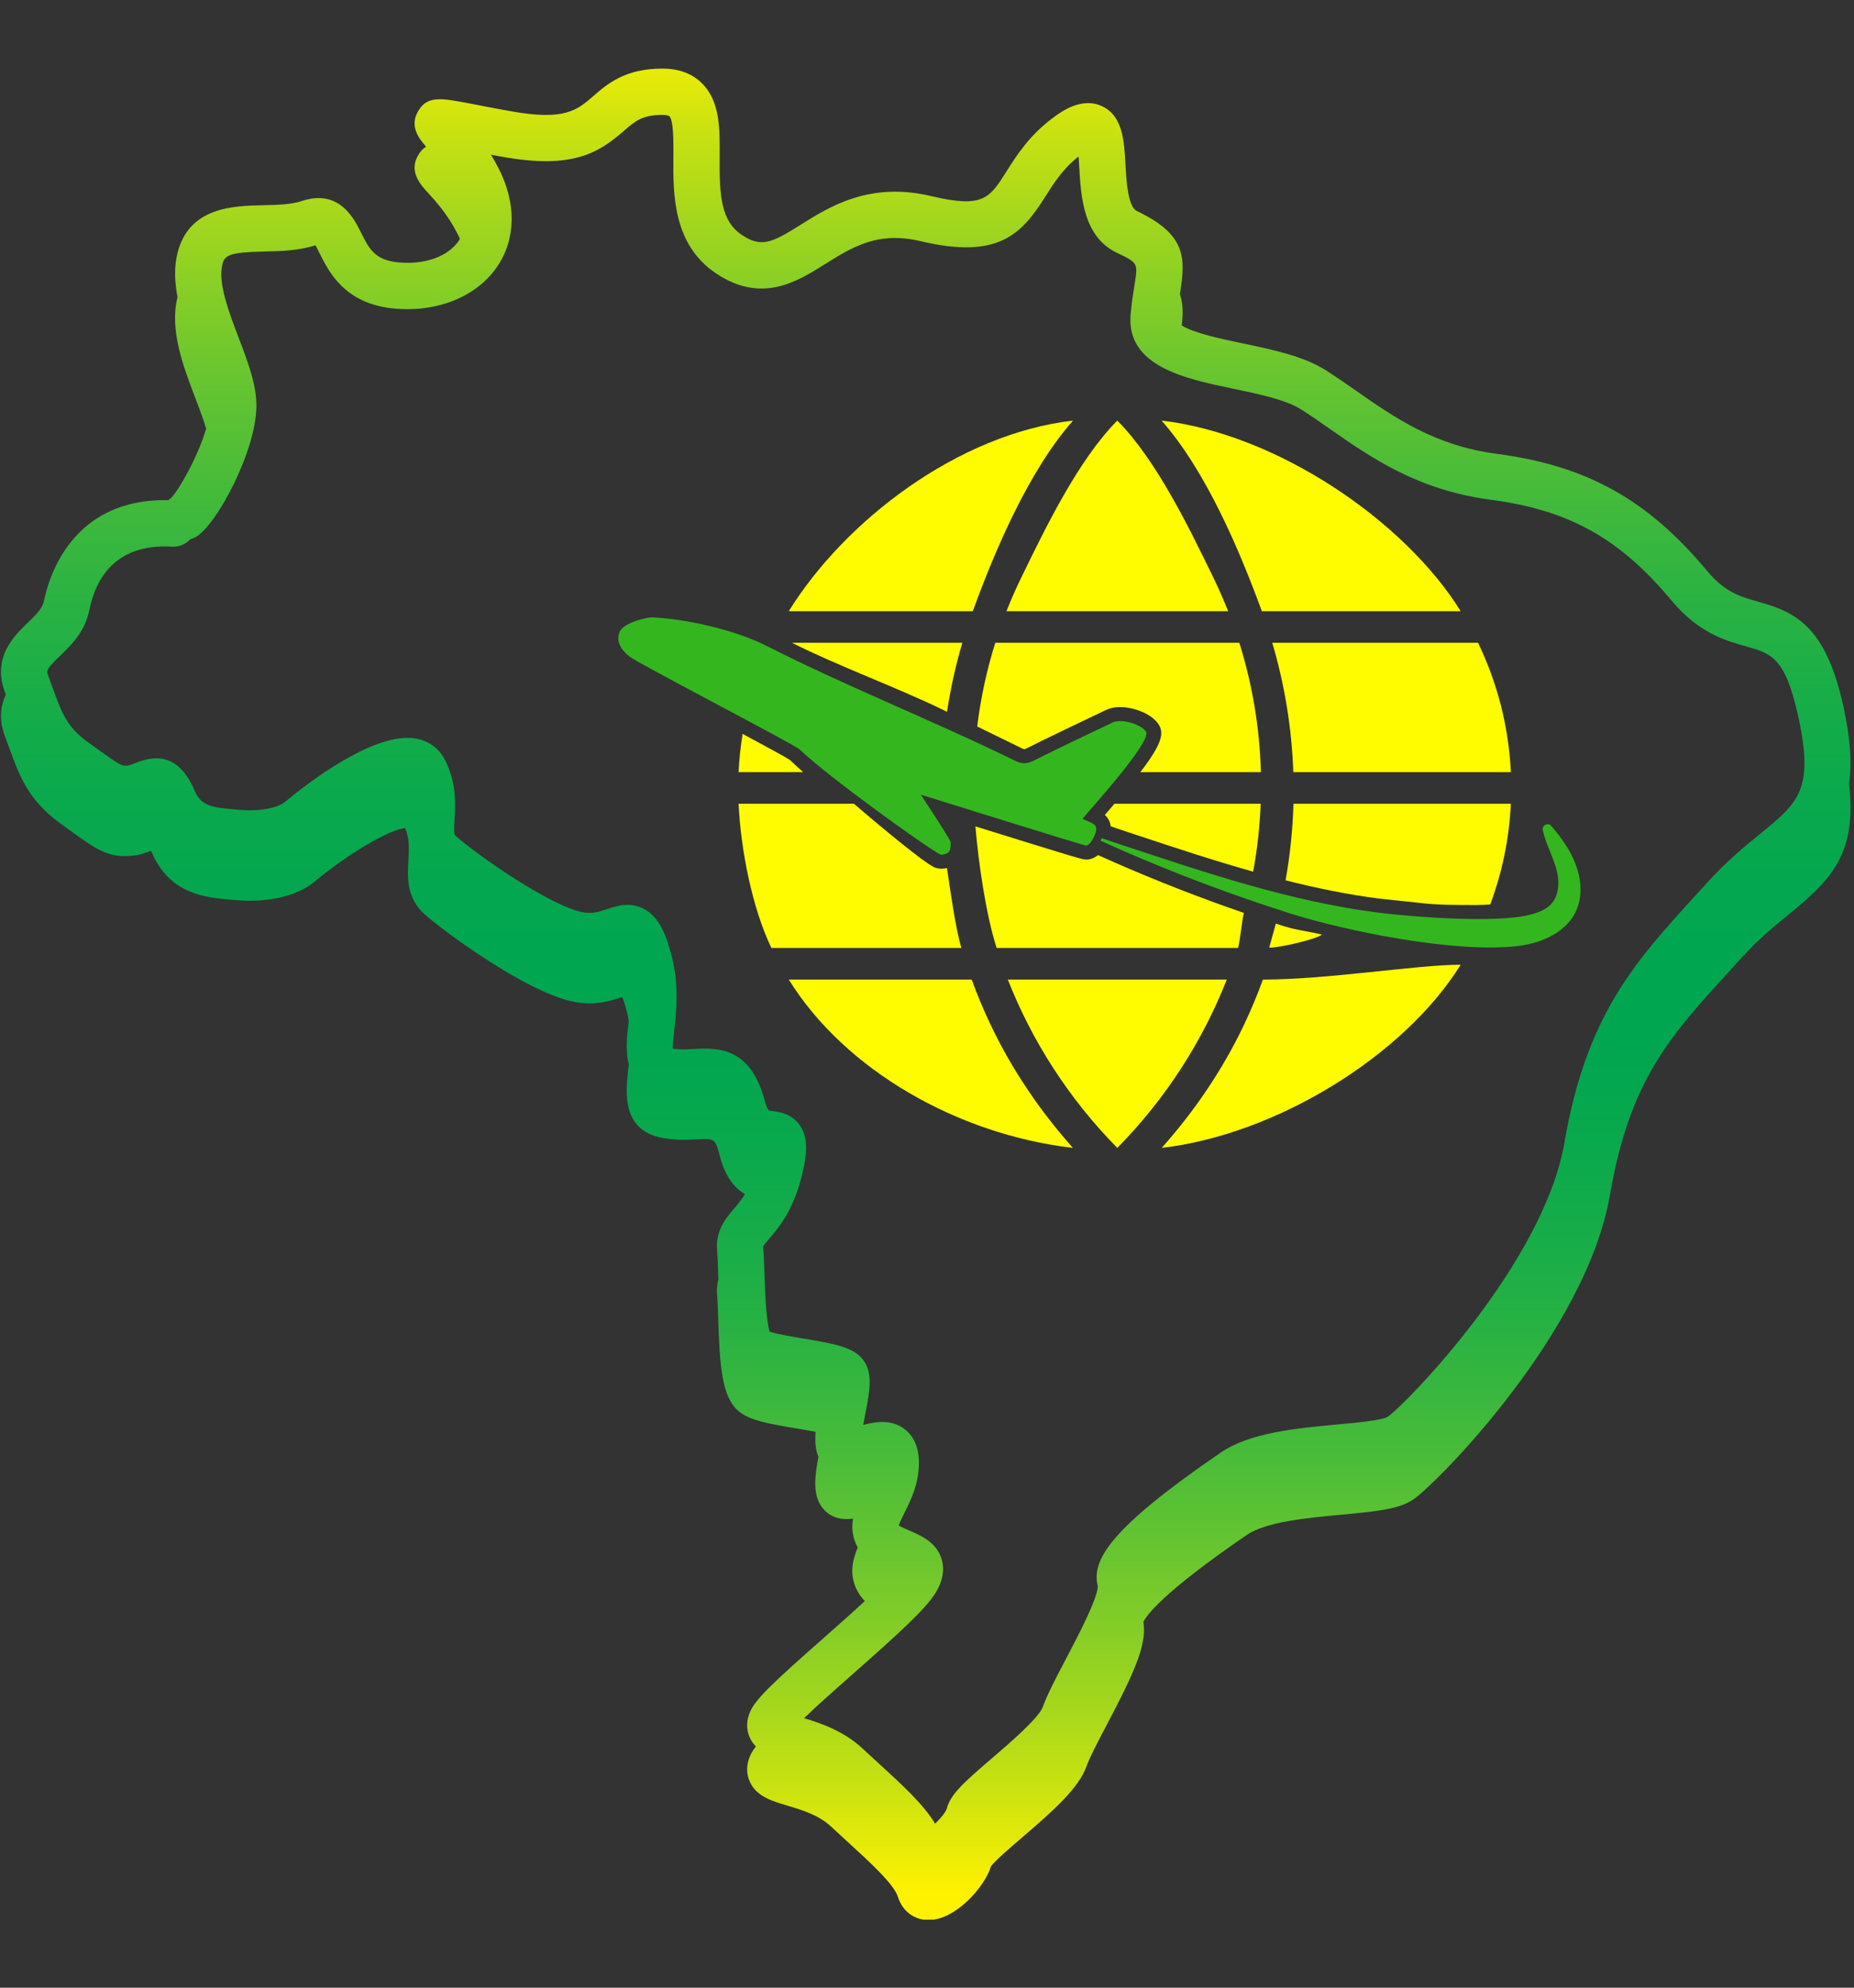 <?xml version="1.0" encoding="UTF-8"?>
<svg xmlns="http://www.w3.org/2000/svg" xmlns:xlink="http://www.w3.org/1999/xlink" width="1008pt" height="1080pt" viewBox="0 0 1008 1080" version="1.2">
<rect x="0" y="0" width="1008" height="1080" fill="#333333" stroke="none"/>
<defs>
<clipPath id="clip1">
  <path d="M 0.422 37.27 L 1007 37.27 L 1007 1043.012 L 0.422 1043.012 Z M 0.422 37.27 "/>
</clipPath>
<clipPath id="clip2">
  <path d="M 977.566 388.789 C 986.496 429 977.879 436.031 957.047 453.008 C 948.551 459.934 938.918 467.785 928.562 479.18 L 922.07 486.297 C 888.797 522.707 862.516 551.461 850.539 620.961 C 839.363 685.816 765.199 762.297 754.355 769.902 C 751.012 771.75 737.273 773.031 727.238 773.961 C 704.898 776.031 679.578 778.379 663.648 789.281 C 603.516 830.445 593.301 847.676 596.855 861.812 C 596.938 868.332 585.586 889.895 579.461 901.535 C 574.07 911.777 569.41 920.625 567.043 927.254 C 564.82 933.496 548.973 947.059 539.512 955.176 C 524.145 968.328 516.672 975.004 514.742 982.75 C 514.078 984.762 511.211 988.246 508.395 990.879 C 502.156 980.453 490.785 970.07 478.047 958.414 C 475.094 955.715 472.059 952.941 469.016 950.105 C 458.684 940.453 446.121 936.27 437.164 933.566 C 444.184 926.75 455.203 917.023 464.016 909.262 C 488.082 888.035 503.094 874.5 508.613 865.531 C 512.621 859.012 513.719 852.762 511.883 846.938 C 509.039 837.938 500.738 834.359 494.668 831.75 C 492.789 830.938 489.762 829.633 488.664 828.875 C 489.09 827.285 490.648 824.184 491.723 822.039 C 495.051 815.418 499.605 806.359 499.605 794.828 C 499.605 786.621 496.988 780.457 491.816 776.508 C 484.613 771.004 476.133 772.445 469.34 774.211 C 469.711 772.074 470.121 769.922 470.457 768.203 C 472.887 755.676 474.793 745.785 469.047 738.594 C 463.816 732.051 454.383 730.223 436.77 727.281 C 431.219 726.352 422.406 724.887 418.457 723.57 C 416.445 717.344 415.891 700.156 415.613 691.547 C 415.43 686.027 415.277 681.273 414.91 677.336 C 415.172 676.629 416.906 674.602 418.172 673.121 C 423.562 666.816 431.707 657.281 436.43 636.816 C 438.5 627.832 439.75 618.555 434.941 611.543 C 430.559 605.164 423.91 604.227 420.336 603.723 C 419.496 603.605 418.238 603.43 417.98 603.336 C 417.973 603.328 416.871 602.266 415.797 598.156 C 408.051 568.441 389.578 569.348 377.332 569.965 C 373.344 570.168 369.559 570.352 365.77 569.766 C 365.738 567.309 366.199 563.238 366.551 560.062 C 367.73 549.57 369.332 535.195 365.023 518.836 C 362.324 508.598 358.676 498.5 350.273 493.957 C 342.566 489.781 335.27 492.215 329.938 493.996 C 325.77 495.383 322.156 496.57 317.461 495.793 C 300.191 492.91 259.965 465.043 247.598 454.051 C 246.711 453.27 246.844 450.02 247.137 445.148 C 247.633 436.918 248.309 425.641 242.031 413.086 C 238.984 406.984 233.586 402.852 226.828 401.43 C 204.043 396.684 166.113 426.418 155.043 435.652 C 151.59 438.535 142.406 441.145 130.391 440.039 L 127.516 439.793 C 114.191 438.672 109.219 437.562 105.762 429.477 C 96.664 408.258 83.086 410.812 73.652 414.578 C 72.109 415.191 70.66 415.777 69.672 415.902 C 66.398 416.312 65.973 416.363 53.492 407.352 L 48.328 403.633 C 36.445 395.145 33.953 388.312 28.488 373.348 C 27.773 371.375 27.02 369.305 26.199 367.129 C 25.215 364.496 24.949 363.785 32.59 356.41 C 38.652 350.566 46.191 343.301 48.52 331.688 C 51.875 314.875 62.375 295.223 93.461 297.035 C 97.375 297.277 100.965 295.688 103.43 293.02 C 104.555 292.727 105.668 292.266 106.711 291.637 C 118.074 284.809 139.414 244.656 139.414 220.379 C 139.414 208.816 134.684 196.422 129.68 183.297 C 124.387 169.418 118.391 153.688 120.906 143.613 C 122.18 138.512 125.141 137.078 143.531 136.676 C 152.32 136.484 162.266 136.273 171.504 133.281 C 172.227 134.508 173.098 136.258 173.789 137.656 C 178.879 147.871 187.398 164.945 213.82 167.594 C 237.551 169.973 259.211 161.246 270.355 144.824 C 280.57 129.777 280.789 110.246 270.961 91.238 C 269.645 88.684 268.277 86.285 266.902 84.055 C 268.914 84.426 271.035 84.812 273.277 85.215 C 311.312 92.066 325.508 82.984 338.918 71.344 C 345.309 65.789 349.168 62.441 360.117 62.441 C 362.691 62.441 363.73 62.922 363.918 63.105 C 366.273 65.484 366.18 77.359 366.113 85.215 C 365.953 105.309 365.738 132.828 389.395 148.609 C 414.141 165.117 433.285 153.102 448.672 143.449 C 463.355 134.238 477.234 125.531 500.445 131.035 C 542.926 141.078 555.422 127.273 568.445 106.656 C 573.098 99.285 577.91 91.684 586.43 85.035 C 586.574 86.988 586.684 89 586.777 90.684 C 587.68 106.699 588.906 128.633 607.32 137.406 C 618.742 142.844 618.742 142.844 616.82 154.797 C 616.125 159.109 615.262 164.473 614.707 170.91 C 612.258 199.066 644.438 205.781 670.297 211.176 C 684.469 214.129 699.129 217.188 707.512 222.531 C 712.594 225.762 717.66 229.297 723.02 233.035 C 745.383 248.637 770.727 266.312 810.523 271.551 C 853.098 277.156 880.672 292.535 908.871 326.391 C 923.547 344.008 938.449 348.18 949.34 351.215 C 963.008 355.043 970.539 357.141 977.566 388.789 Z M 1002.121 383.328 C 992.586 340.371 976.344 332.633 956.102 326.977 C 946.312 324.238 937.859 321.875 928.199 310.277 C 895.891 271.492 862.75 253.039 813.809 246.594 C 780.09 242.16 758.391 227.023 737.41 212.387 C 732.066 208.664 726.547 204.816 721.016 201.289 C 708.762 193.488 691.816 189.957 675.43 186.539 C 664.879 184.328 648.832 180.969 642.5 176.801 C 643.254 170.484 643.254 164.91 641.5 159.773 C 641.551 159.453 641.609 159.109 641.652 158.793 C 644.711 139.77 644.66 127.316 618.137 114.68 C 613.191 112.324 612.41 98.453 611.898 89.277 C 611.176 76.355 610.43 62.988 599.18 57.715 C 588.031 52.48 576.828 60.793 572.605 63.926 C 559.582 73.582 552.711 84.465 547.18 93.207 C 537.973 107.781 534.531 113.238 506.238 106.543 C 472.781 98.621 451.121 112.207 435.312 122.121 C 419.891 131.801 414.02 134.781 403.348 127.668 C 391.859 120 391.109 105.961 391.27 85.422 C 391.398 69.875 391.512 55.195 381.777 45.379 C 376.438 40 369.148 37.27 360.117 37.27 C 339.773 37.27 330.156 45.617 322.426 52.336 C 313.812 59.812 307.02 65.719 277.734 60.441 C 269.309 58.926 262.59 57.625 257.309 56.602 C 239.539 53.156 232.184 51.727 227.137 60.742 C 222.652 68.754 227.801 75.367 231.676 79.672 C 229.922 80.754 228.445 82.363 227.137 84.703 C 222.273 93.398 228.766 100.48 232.648 104.715 C 236.824 109.266 243.129 116.145 248.613 126.762 C 249.109 127.711 249.594 128.715 250.047 129.762 C 249.855 130.066 249.746 130.383 249.543 130.684 C 243.59 139.457 230.852 144 216.32 142.543 C 203.715 141.285 200.605 135.051 196.305 126.426 C 192.43 118.648 184.379 102.441 163.957 109.266 C 158.207 111.184 150.473 111.352 142.988 111.512 C 126.977 111.855 102.777 112.383 96.504 137.5 C 94.566 145.234 94.977 153.336 96.512 161.441 C 96.504 161.449 96.504 161.457 96.504 161.465 C 92.066 179.23 99.559 198.891 106.18 216.23 C 108.344 221.922 110.531 227.688 112.086 232.898 C 107.559 248.395 97.117 266.48 93.031 270.535 C 92.488 270.914 91.984 271.324 91.523 271.766 C 39.23 270.688 26.527 313.352 23.844 326.75 C 23.07 330.641 19.391 334.184 15.137 338.289 C 7.824 345.34 -4.41 357.137 2.645 375.969 C 2.836 376.465 2.988 376.914 3.172 377.402 C 0.344 383.461 -0.746 390.871 2.645 399.93 C 3.438 402.031 4.16 404.027 4.863 405.938 C 10.793 422.203 15.48 435.059 33.703 448.074 L 38.77 451.727 C 52.422 461.582 59.273 466.559 72.797 464.836 C 76.539 464.367 79.707 463.215 82.141 462.246 C 82.297 462.582 82.465 462.949 82.641 463.352 C 92.359 486.055 112.246 487.73 125.41 488.836 L 128.109 489.07 C 145.57 490.664 161.645 486.867 171.145 478.953 C 189.293 463.82 212.078 450.496 220.293 449.977 C 222.727 455.852 222.398 461.34 222.023 467.602 C 221.508 476.148 220.805 487.863 230.887 496.824 C 240.469 505.352 287.18 540.223 313.324 544.582 C 324.195 546.398 332.43 543.652 337.879 541.84 C 338.023 541.789 338.164 541.742 338.316 541.691 C 338.934 543.23 339.75 545.605 340.695 549.215 C 341.184 551.07 341.543 552.895 341.836 554.703 C 341.738 555.566 341.645 556.43 341.551 557.27 C 340.879 563.27 340.008 571.246 341.871 578.336 C 341.762 579.309 341.66 580.281 341.551 581.23 C 340.176 593.531 337.871 614.121 360.211 618.312 C 367.23 619.629 373.52 619.324 378.582 619.066 C 388.871 618.555 388.871 618.555 391.457 628.469 C 394.426 639.883 399.781 645.734 405.023 648.859 C 403.043 652.035 400.996 654.488 399.051 656.762 C 394.516 662.066 388.879 668.668 389.895 679.875 C 390.156 682.824 390.312 687.457 390.473 692.359 C 390.5 693.316 390.539 694.164 390.566 695.094 C 389.914 697.676 389.594 700.539 389.895 703.832 C 390.156 706.785 390.312 711.418 390.473 716.32 C 391.32 742.645 392.496 759.176 401.617 766.785 C 407.496 771.68 417.227 773.508 432.637 776.07 C 435.707 776.582 439.809 777.27 443.453 777.992 C 443.027 783.02 443.289 787.586 444.973 791.52 C 442.934 802.445 441.805 811.891 446.836 818.836 C 449.426 822.414 453.273 824.688 457.668 825.238 C 459.742 825.492 461.801 825.391 463.816 825.156 C 462.961 830.043 463.305 835.332 466.348 840.82 C 463.414 847.734 461.477 856.02 466.363 864.812 C 467.453 866.781 468.762 868.465 470.199 869.934 C 462.91 876.672 454.539 884.062 447.379 890.379 C 421.215 913.445 411.027 922.844 407.848 930.004 C 405.727 934.777 405.668 939.816 407.684 944.191 C 408.539 946.059 409.668 947.602 410.969 948.926 C 409.559 950.785 408.527 952.43 407.848 953.969 C 405.727 958.738 405.668 963.777 407.684 968.148 C 411.336 976.094 419.488 978.523 428.117 981.098 C 436.082 983.469 445.098 986.16 451.855 992.477 C 454.961 995.371 458.062 998.203 461.082 1000.969 C 472.773 1011.652 486.027 1023.77 488.152 1030.574 C 490.617 1038.43 496.996 1043.246 504.863 1043.246 C 505.055 1043.246 505.242 1043.246 505.441 1043.238 C 519.488 1042.828 535.16 1025.738 538.793 1014.066 C 540.98 1011 549.543 1003.664 555.867 998.254 C 573.66 983.016 586.582 971.324 590.734 959.688 C 592.496 954.742 596.98 946.227 601.719 937.219 C 615.504 911.039 623.883 893.848 621.637 881.348 C 623.137 878.027 631.488 865.758 677.852 834.016 C 688.395 826.801 711.219 824.68 729.559 822.984 C 749.484 821.141 761.125 819.836 768.613 814.59 C 781.812 805.352 862.457 723.871 875.328 649.195 C 886.055 586.969 907.766 563.211 940.629 527.258 L 947.176 520.07 C 956.27 510.07 965.125 502.855 972.938 496.48 C 995.355 478.211 1009.75 464.047 1005.324 425.809 C 1006.918 414.805 1006.105 401.246 1002.121 383.328 Z M 1002.121 383.328 "/>
</clipPath>
<clipPath id="clip3">
  <path d="M 977.566 388.789 C 986.496 429 977.879 436.031 957.047 453.008 C 948.551 459.934 938.918 467.785 928.562 479.18 L 922.07 486.297 C 888.797 522.707 862.516 551.461 850.539 620.961 C 839.363 685.816 765.199 762.297 754.355 769.902 C 751.012 771.75 737.273 773.031 727.238 773.961 C 704.898 776.031 679.578 778.379 663.648 789.281 C 603.516 830.445 593.301 847.676 596.855 861.812 C 596.938 868.332 585.586 889.895 579.461 901.535 C 574.07 911.777 569.41 920.625 567.043 927.254 C 564.82 933.496 548.973 947.059 539.512 955.176 C 524.145 968.328 516.672 975.004 514.742 982.75 C 514.078 984.762 511.211 988.246 508.395 990.879 C 502.156 980.453 490.785 970.07 478.047 958.414 C 475.094 955.715 472.059 952.941 469.016 950.105 C 458.684 940.453 446.121 936.27 437.164 933.566 C 444.184 926.75 455.203 917.023 464.016 909.262 C 488.082 888.035 503.094 874.5 508.613 865.531 C 512.621 859.012 513.719 852.762 511.883 846.938 C 509.039 837.938 500.738 834.359 494.668 831.75 C 492.789 830.938 489.762 829.633 488.664 828.875 C 489.09 827.285 490.648 824.184 491.723 822.039 C 495.051 815.418 499.605 806.359 499.605 794.828 C 499.605 786.621 496.988 780.457 491.816 776.508 C 484.613 771.004 476.133 772.445 469.34 774.211 C 469.711 772.074 470.121 769.922 470.457 768.203 C 472.887 755.676 474.793 745.785 469.047 738.594 C 463.816 732.051 454.383 730.223 436.77 727.281 C 431.219 726.352 422.406 724.887 418.457 723.57 C 416.445 717.344 415.891 700.156 415.613 691.547 C 415.43 686.027 415.277 681.273 414.91 677.336 C 415.172 676.629 416.906 674.602 418.172 673.121 C 423.562 666.816 431.707 657.281 436.43 636.816 C 438.5 627.832 439.75 618.555 434.941 611.543 C 430.559 605.164 423.91 604.227 420.336 603.723 C 419.496 603.605 418.238 603.43 417.98 603.336 C 417.973 603.328 416.871 602.266 415.797 598.156 C 408.051 568.441 389.578 569.348 377.332 569.965 C 373.344 570.168 369.559 570.352 365.77 569.766 C 365.738 567.309 366.199 563.238 366.551 560.062 C 367.73 549.57 369.332 535.195 365.023 518.836 C 362.324 508.598 358.676 498.5 350.273 493.957 C 342.566 489.781 335.27 492.215 329.938 493.996 C 325.77 495.383 322.156 496.57 317.461 495.793 C 300.191 492.91 259.965 465.043 247.598 454.051 C 246.711 453.27 246.844 450.02 247.137 445.148 C 247.633 436.918 248.309 425.641 242.031 413.086 C 238.984 406.984 233.586 402.852 226.828 401.43 C 204.043 396.684 166.113 426.418 155.043 435.652 C 151.59 438.535 142.406 441.145 130.391 440.039 L 127.516 439.793 C 114.191 438.672 109.219 437.562 105.762 429.477 C 96.664 408.258 83.086 410.812 73.652 414.578 C 72.109 415.191 70.66 415.777 69.672 415.902 C 66.398 416.312 65.973 416.363 53.492 407.352 L 48.328 403.633 C 36.445 395.145 33.953 388.312 28.488 373.348 C 27.773 371.375 27.02 369.305 26.199 367.129 C 25.215 364.496 24.949 363.785 32.59 356.41 C 38.652 350.566 46.191 343.301 48.52 331.688 C 51.875 314.875 62.375 295.223 93.461 297.035 C 97.375 297.277 100.965 295.688 103.43 293.02 C 104.555 292.727 105.668 292.266 106.711 291.637 C 118.074 284.809 139.414 244.656 139.414 220.379 C 139.414 208.816 134.684 196.422 129.68 183.297 C 124.387 169.418 118.391 153.688 120.906 143.613 C 122.18 138.512 125.141 137.078 143.531 136.676 C 152.32 136.484 162.266 136.273 171.504 133.281 C 172.227 134.508 173.098 136.258 173.789 137.656 C 178.879 147.871 187.398 164.945 213.82 167.594 C 237.551 169.973 259.211 161.246 270.355 144.824 C 280.57 129.777 280.789 110.246 270.961 91.238 C 269.645 88.684 268.277 86.285 266.902 84.055 C 268.914 84.426 271.035 84.812 273.277 85.215 C 311.312 92.066 325.508 82.984 338.918 71.344 C 345.309 65.789 349.168 62.441 360.117 62.441 C 362.691 62.441 363.73 62.922 363.918 63.105 C 366.273 65.484 366.18 77.359 366.113 85.215 C 365.953 105.309 365.738 132.828 389.395 148.609 C 414.141 165.117 433.285 153.102 448.672 143.449 C 463.355 134.238 477.234 125.531 500.445 131.035 C 542.926 141.078 555.422 127.273 568.445 106.656 C 573.098 99.285 577.91 91.684 586.43 85.035 C 586.574 86.988 586.684 89 586.777 90.684 C 587.68 106.699 588.906 128.633 607.32 137.406 C 618.742 142.844 618.742 142.844 616.82 154.797 C 616.125 159.109 615.262 164.473 614.707 170.91 C 612.258 199.066 644.438 205.781 670.297 211.176 C 684.469 214.129 699.129 217.188 707.512 222.531 C 712.594 225.762 717.66 229.297 723.02 233.035 C 745.383 248.637 770.727 266.312 810.523 271.551 C 853.098 277.156 880.672 292.535 908.871 326.391 C 923.547 344.008 938.449 348.18 949.34 351.215 C 963.008 355.043 970.539 357.141 977.566 388.789 Z M 1002.121 383.328 C 992.586 340.371 976.344 332.633 956.102 326.977 C 946.312 324.238 937.859 321.875 928.199 310.277 C 895.891 271.492 862.75 253.039 813.809 246.594 C 780.09 242.16 758.391 227.023 737.41 212.387 C 732.066 208.664 726.547 204.816 721.016 201.289 C 708.762 193.488 691.816 189.957 675.43 186.539 C 664.879 184.328 648.832 180.969 642.5 176.801 C 643.254 170.484 643.254 164.91 641.5 159.773 C 641.551 159.453 641.609 159.109 641.652 158.793 C 644.711 139.77 644.66 127.316 618.137 114.68 C 613.191 112.324 612.41 98.453 611.898 89.277 C 611.176 76.355 610.43 62.988 599.18 57.715 C 588.031 52.48 576.828 60.793 572.605 63.926 C 559.582 73.582 552.711 84.465 547.18 93.207 C 537.973 107.781 534.531 113.238 506.238 106.543 C 472.781 98.621 451.121 112.207 435.312 122.121 C 419.891 131.801 414.02 134.781 403.348 127.668 C 391.859 120 391.109 105.961 391.27 85.422 C 391.398 69.875 391.512 55.195 381.777 45.379 C 376.438 40 369.148 37.27 360.117 37.27 C 339.773 37.27 330.156 45.617 322.426 52.336 C 313.812 59.812 307.02 65.719 277.734 60.441 C 269.309 58.926 262.59 57.625 257.309 56.602 C 239.539 53.156 232.184 51.727 227.137 60.742 C 222.652 68.754 227.801 75.367 231.676 79.672 C 229.922 80.754 228.445 82.363 227.137 84.703 C 222.273 93.398 228.766 100.48 232.648 104.715 C 236.824 109.266 243.129 116.145 248.613 126.762 C 249.109 127.711 249.594 128.715 250.047 129.762 C 249.855 130.066 249.746 130.383 249.543 130.684 C 243.59 139.457 230.852 144 216.32 142.543 C 203.715 141.285 200.605 135.051 196.305 126.426 C 192.43 118.648 184.379 102.441 163.957 109.266 C 158.207 111.184 150.473 111.352 142.988 111.512 C 126.977 111.855 102.777 112.383 96.504 137.5 C 94.566 145.234 94.977 153.336 96.512 161.441 C 96.504 161.449 96.504 161.457 96.504 161.465 C 92.066 179.23 99.559 198.891 106.18 216.23 C 108.344 221.922 110.531 227.688 112.086 232.898 C 107.559 248.395 97.117 266.48 93.031 270.535 C 92.488 270.914 91.984 271.324 91.523 271.766 C 39.23 270.688 26.527 313.352 23.844 326.75 C 23.07 330.641 19.391 334.184 15.137 338.289 C 7.824 345.34 -4.41 357.137 2.645 375.969 C 2.836 376.465 2.988 376.914 3.172 377.402 C 0.344 383.461 -0.746 390.871 2.645 399.93 C 3.438 402.031 4.16 404.027 4.863 405.938 C 10.793 422.203 15.48 435.059 33.703 448.074 L 38.77 451.727 C 52.422 461.582 59.273 466.559 72.797 464.836 C 76.539 464.367 79.707 463.215 82.141 462.246 C 82.297 462.582 82.465 462.949 82.641 463.352 C 92.359 486.055 112.246 487.73 125.41 488.836 L 128.109 489.07 C 145.57 490.664 161.645 486.867 171.145 478.953 C 189.293 463.82 212.078 450.496 220.293 449.977 C 222.727 455.852 222.398 461.34 222.023 467.602 C 221.508 476.148 220.805 487.863 230.887 496.824 C 240.469 505.352 287.18 540.223 313.324 544.582 C 324.195 546.398 332.43 543.652 337.879 541.84 C 338.023 541.789 338.164 541.742 338.316 541.691 C 338.934 543.23 339.75 545.605 340.695 549.215 C 341.184 551.07 341.543 552.895 341.836 554.703 C 341.738 555.566 341.645 556.43 341.551 557.27 C 340.879 563.27 340.008 571.246 341.871 578.336 C 341.762 579.309 341.66 580.281 341.551 581.23 C 340.176 593.531 337.871 614.121 360.211 618.312 C 367.23 619.629 373.52 619.324 378.582 619.066 C 388.871 618.555 388.871 618.555 391.457 628.469 C 394.426 639.883 399.781 645.734 405.023 648.859 C 403.043 652.035 400.996 654.488 399.051 656.762 C 394.516 662.066 388.879 668.668 389.895 679.875 C 390.156 682.824 390.312 687.457 390.473 692.359 C 390.5 693.316 390.539 694.164 390.566 695.094 C 389.914 697.676 389.594 700.539 389.895 703.832 C 390.156 706.785 390.312 711.418 390.473 716.32 C 391.32 742.645 392.496 759.176 401.617 766.785 C 407.496 771.68 417.227 773.508 432.637 776.07 C 435.707 776.582 439.809 777.27 443.453 777.992 C 443.027 783.02 443.289 787.586 444.973 791.52 C 442.934 802.445 441.805 811.891 446.836 818.836 C 449.426 822.414 453.273 824.688 457.668 825.238 C 459.742 825.492 461.801 825.391 463.816 825.156 C 462.961 830.043 463.305 835.332 466.348 840.82 C 463.414 847.734 461.477 856.02 466.363 864.812 C 467.453 866.781 468.762 868.465 470.199 869.934 C 462.91 876.672 454.539 884.062 447.379 890.379 C 421.215 913.445 411.027 922.844 407.848 930.004 C 405.727 934.777 405.668 939.816 407.684 944.191 C 408.539 946.059 409.668 947.602 410.969 948.926 C 409.559 950.785 408.527 952.43 407.848 953.969 C 405.727 958.738 405.668 963.777 407.684 968.148 C 411.336 976.094 419.488 978.523 428.117 981.098 C 436.082 983.469 445.098 986.16 451.855 992.477 C 454.961 995.371 458.062 998.203 461.082 1000.969 C 472.773 1011.652 486.027 1023.77 488.152 1030.574 C 490.617 1038.43 496.996 1043.246 504.863 1043.246 C 505.055 1043.246 505.242 1043.246 505.441 1043.238 C 519.488 1042.828 535.16 1025.738 538.793 1014.066 C 540.98 1011 549.543 1003.664 555.867 998.254 C 573.66 983.016 586.582 971.324 590.734 959.688 C 592.496 954.742 596.98 946.227 601.719 937.219 C 615.504 911.039 623.883 893.848 621.637 881.348 C 623.137 878.027 631.488 865.758 677.852 834.016 C 688.395 826.801 711.219 824.68 729.559 822.984 C 749.484 821.141 761.125 819.836 768.613 814.59 C 781.812 805.352 862.457 723.871 875.328 649.195 C 886.055 586.969 907.766 563.211 940.629 527.258 L 947.176 520.07 C 956.27 510.07 965.125 502.855 972.938 496.48 C 995.355 478.211 1009.75 464.047 1005.324 425.809 C 1006.918 414.805 1006.105 401.246 1002.121 383.328 "/>
</clipPath>
<linearGradient id="linear0" gradientUnits="userSpaceOnUse" x1="0.028" y1="0" x2="1.012" y2="0" gradientTransform="matrix(0,1022.387,-1021.815,0,503.326,8.744)">
<stop offset="0" style="stop-color:rgb(89.799%,91.8%,3.099%);stop-opacity:1;"/>
<stop offset="0.004" style="stop-color:rgb(88.489%,91.414%,3.484%);stop-opacity:1;"/>
<stop offset="0.008" style="stop-color:rgb(87.18%,91.028%,3.87%);stop-opacity:1;"/>
<stop offset="0.012" style="stop-color:rgb(85.811%,90.637%,4.46%);stop-opacity:1;"/>
<stop offset="0.016" style="stop-color:rgb(84.444%,90.247%,5.051%);stop-opacity:1;"/>
<stop offset="0.02" style="stop-color:rgb(82.971%,89.806%,5.492%);stop-opacity:1;"/>
<stop offset="0.023" style="stop-color:rgb(81.5%,89.366%,5.933%);stop-opacity:1;"/>
<stop offset="0.027" style="stop-color:rgb(80.128%,88.976%,6.323%);stop-opacity:1;"/>
<stop offset="0.031" style="stop-color:rgb(78.757%,88.585%,6.714%);stop-opacity:1;"/>
<stop offset="0.035" style="stop-color:rgb(77.634%,88.194%,7.103%);stop-opacity:1;"/>
<stop offset="0.039" style="stop-color:rgb(76.512%,87.804%,7.494%);stop-opacity:1;"/>
<stop offset="0.043" style="stop-color:rgb(75.14%,87.463%,7.834%);stop-opacity:1;"/>
<stop offset="0.047" style="stop-color:rgb(73.77%,87.123%,8.176%);stop-opacity:1;"/>
<stop offset="0.051" style="stop-color:rgb(72.643%,86.732%,8.566%);stop-opacity:1;"/>
<stop offset="0.055" style="stop-color:rgb(71.516%,86.342%,8.957%);stop-opacity:1;"/>
<stop offset="0.059" style="stop-color:rgb(70.351%,85.951%,9.348%);stop-opacity:1;"/>
<stop offset="0.062" style="stop-color:rgb(69.185%,85.561%,9.738%);stop-opacity:1;"/>
<stop offset="0.066" style="stop-color:rgb(67.912%,85.32%,10.178%);stop-opacity:1;"/>
<stop offset="0.07" style="stop-color:rgb(66.641%,85.08%,10.619%);stop-opacity:1;"/>
<stop offset="0.074" style="stop-color:rgb(65.469%,84.689%,11.009%);stop-opacity:1;"/>
<stop offset="0.078" style="stop-color:rgb(64.299%,84.299%,11.4%);stop-opacity:1;"/>
<stop offset="0.082" style="stop-color:rgb(63.174%,83.908%,11.79%);stop-opacity:1;"/>
<stop offset="0.086" style="stop-color:rgb(62.051%,83.517%,12.181%);stop-opacity:1;"/>
<stop offset="0.09" style="stop-color:rgb(60.881%,83.127%,12.326%);stop-opacity:1;"/>
<stop offset="0.094" style="stop-color:rgb(59.712%,82.736%,12.471%);stop-opacity:1;"/>
<stop offset="0.098" style="stop-color:rgb(58.583%,82.567%,12.857%);stop-opacity:1;"/>
<stop offset="0.102" style="stop-color:rgb(57.455%,82.399%,13.243%);stop-opacity:1;"/>
<stop offset="0.105" style="stop-color:rgb(56.34%,81.987%,13.683%);stop-opacity:1;"/>
<stop offset="0.109" style="stop-color:rgb(55.226%,81.575%,14.124%);stop-opacity:1;"/>
<stop offset="0.113" style="stop-color:rgb(54.054%,81.184%,14.511%);stop-opacity:1;"/>
<stop offset="0.117" style="stop-color:rgb(52.884%,80.794%,14.899%);stop-opacity:1;"/>
<stop offset="0.121" style="stop-color:rgb(51.955%,80.595%,15.092%);stop-opacity:1;"/>
<stop offset="0.125" style="stop-color:rgb(51.027%,80.399%,15.286%);stop-opacity:1;"/>
<stop offset="0.129" style="stop-color:rgb(50.046%,80.016%,15.675%);stop-opacity:1;"/>
<stop offset="0.133" style="stop-color:rgb(49.065%,79.633%,16.066%);stop-opacity:1;"/>
<stop offset="0.137" style="stop-color:rgb(47.952%,79.416%,16.457%);stop-opacity:1;"/>
<stop offset="0.141" style="stop-color:rgb(46.841%,79.199%,16.847%);stop-opacity:1;"/>
<stop offset="0.145" style="stop-color:rgb(45.74%,78.784%,17.084%);stop-opacity:1;"/>
<stop offset="0.148" style="stop-color:rgb(44.64%,78.369%,17.322%);stop-opacity:1;"/>
<stop offset="0.152" style="stop-color:rgb(43.66%,77.983%,17.665%);stop-opacity:1;"/>
<stop offset="0.156" style="stop-color:rgb(42.68%,77.599%,18.01%);stop-opacity:1;"/>
<stop offset="0.16" style="stop-color:rgb(41.753%,77.452%,18.204%);stop-opacity:1;"/>
<stop offset="0.164" style="stop-color:rgb(40.825%,77.306%,18.399%);stop-opacity:1;"/>
<stop offset="0.168" style="stop-color:rgb(39.853%,77.103%,18.785%);stop-opacity:1;"/>
<stop offset="0.172" style="stop-color:rgb(38.881%,76.9%,19.171%);stop-opacity:1;"/>
<stop offset="0.176" style="stop-color:rgb(38.13%,76.523%,19.385%);stop-opacity:1;"/>
<stop offset="0.18" style="stop-color:rgb(37.381%,76.146%,19.6%);stop-opacity:1;"/>
<stop offset="0.184" style="stop-color:rgb(36.404%,75.955%,19.966%);stop-opacity:1;"/>
<stop offset="0.188" style="stop-color:rgb(35.429%,75.764%,20.334%);stop-opacity:1;"/>
<stop offset="0.191" style="stop-color:rgb(34.549%,75.523%,20.573%);stop-opacity:1;"/>
<stop offset="0.195" style="stop-color:rgb(33.669%,75.284%,20.815%);stop-opacity:1;"/>
<stop offset="0.199" style="stop-color:rgb(32.936%,74.893%,21.007%);stop-opacity:1;"/>
<stop offset="0.203" style="stop-color:rgb(32.205%,74.503%,21.199%);stop-opacity:1;"/>
<stop offset="0.207" style="stop-color:rgb(31.424%,74.312%,21.588%);stop-opacity:1;"/>
<stop offset="0.211" style="stop-color:rgb(30.644%,74.121%,21.977%);stop-opacity:1;"/>
<stop offset="0.215" style="stop-color:rgb(29.663%,73.911%,22.166%);stop-opacity:1;"/>
<stop offset="0.219" style="stop-color:rgb(28.682%,73.7%,22.357%);stop-opacity:1;"/>
<stop offset="0.223" style="stop-color:rgb(27.943%,73.499%,22.528%);stop-opacity:1;"/>
<stop offset="0.227" style="stop-color:rgb(27.205%,73.299%,22.699%);stop-opacity:1;"/>
<stop offset="0.23" style="stop-color:rgb(26.341%,72.899%,22.91%);stop-opacity:1;"/>
<stop offset="0.234" style="stop-color:rgb(25.479%,72.499%,23.12%);stop-opacity:1;"/>
<stop offset="0.238" style="stop-color:rgb(24.887%,72.348%,23.509%);stop-opacity:1;"/>
<stop offset="0.242" style="stop-color:rgb(24.295%,72.198%,23.9%);stop-opacity:1;"/>
<stop offset="0.246" style="stop-color:rgb(23.514%,72.008%,24.091%);stop-opacity:1;"/>
<stop offset="0.25" style="stop-color:rgb(22.734%,71.817%,24.281%);stop-opacity:1;"/>
<stop offset="0.254" style="stop-color:rgb(22.003%,71.626%,24.472%);stop-opacity:1;"/>
<stop offset="0.258" style="stop-color:rgb(21.272%,71.436%,24.663%);stop-opacity:1;"/>
<stop offset="0.262" style="stop-color:rgb(20.663%,71.245%,24.881%);stop-opacity:1;"/>
<stop offset="0.266" style="stop-color:rgb(20.055%,71.054%,25.099%);stop-opacity:1;"/>
<stop offset="0.27" style="stop-color:rgb(19.214%,70.827%,25.311%);stop-opacity:1;"/>
<stop offset="0.273" style="stop-color:rgb(18.373%,70.599%,25.525%);stop-opacity:1;"/>
<stop offset="0.277" style="stop-color:rgb(17.833%,70.399%,25.716%);stop-opacity:1;"/>
<stop offset="0.281" style="stop-color:rgb(17.293%,70.2%,25.906%);stop-opacity:1;"/>
<stop offset="0.285" style="stop-color:rgb(16.708%,70.006%,26.102%);stop-opacity:1;"/>
<stop offset="0.289" style="stop-color:rgb(16.124%,69.812%,26.299%);stop-opacity:1;"/>
<stop offset="0.293" style="stop-color:rgb(15.727%,69.621%,26.483%);stop-opacity:1;"/>
<stop offset="0.297" style="stop-color:rgb(15.331%,69.431%,26.668%);stop-opacity:1;"/>
<stop offset="0.301" style="stop-color:rgb(14.74%,69.414%,26.859%);stop-opacity:1;"/>
<stop offset="0.305" style="stop-color:rgb(14.149%,69.398%,27.049%);stop-opacity:1;"/>
<stop offset="0.309" style="stop-color:rgb(13.559%,69.199%,27.24%);stop-opacity:1;"/>
<stop offset="0.312" style="stop-color:rgb(12.968%,68.999%,27.431%);stop-opacity:1;"/>
<stop offset="0.316" style="stop-color:rgb(12.378%,68.799%,27.615%);stop-opacity:1;"/>
<stop offset="0.32" style="stop-color:rgb(11.787%,68.599%,27.8%);stop-opacity:1;"/>
<stop offset="0.324" style="stop-color:rgb(11.2%,68.402%,27.8%);stop-opacity:1;"/>
<stop offset="0.328" style="stop-color:rgb(10.612%,68.207%,27.8%);stop-opacity:1;"/>
<stop offset="0.332" style="stop-color:rgb(10.219%,68.016%,28%);stop-opacity:1;"/>
<stop offset="0.336" style="stop-color:rgb(9.825%,67.825%,28.2%);stop-opacity:1;"/>
<stop offset="0.34" style="stop-color:rgb(9.256%,67.812%,28.4%);stop-opacity:1;"/>
<stop offset="0.344" style="stop-color:rgb(8.688%,67.799%,28.6%);stop-opacity:1;"/>
<stop offset="0.348" style="stop-color:rgb(8.275%,67.648%,28.767%);stop-opacity:1;"/>
<stop offset="0.352" style="stop-color:rgb(7.863%,67.499%,28.935%);stop-opacity:1;"/>
<stop offset="0.355" style="stop-color:rgb(7.472%,67.299%,28.975%);stop-opacity:1;"/>
<stop offset="0.359" style="stop-color:rgb(7.082%,67.099%,29.016%);stop-opacity:1;"/>
<stop offset="0.363" style="stop-color:rgb(6.691%,67.099%,29.207%);stop-opacity:1;"/>
<stop offset="0.367" style="stop-color:rgb(6.3%,67.099%,29.399%);stop-opacity:1;"/>
<stop offset="0.371" style="stop-color:rgb(5.91%,66.899%,29.588%);stop-opacity:1;"/>
<stop offset="0.375" style="stop-color:rgb(5.521%,66.699%,29.779%);stop-opacity:1;"/>
<stop offset="0.379" style="stop-color:rgb(5.13%,66.699%,29.788%);stop-opacity:1;"/>
<stop offset="0.383" style="stop-color:rgb(4.739%,66.699%,29.799%);stop-opacity:1;"/>
<stop offset="0.387" style="stop-color:rgb(4.349%,66.499%,29.97%);stop-opacity:1;"/>
<stop offset="0.391" style="stop-color:rgb(3.958%,66.299%,30.141%);stop-opacity:1;"/>
<stop offset="0.395" style="stop-color:rgb(3.717%,66.287%,30.17%);stop-opacity:1;"/>
<stop offset="0.398" style="stop-color:rgb(3.477%,66.277%,30.199%);stop-opacity:1;"/>
<stop offset="0.402" style="stop-color:rgb(3.088%,66.087%,30.399%);stop-opacity:1;"/>
<stop offset="0.406" style="stop-color:rgb(2.699%,65.9%,30.6%);stop-opacity:1;"/>
<stop offset="0.422" style="stop-color:rgb(2.548%,65.9%,30.6%);stop-opacity:1;"/>
<stop offset="0.43" style="stop-color:rgb(2.213%,65.712%,30.6%);stop-opacity:1;"/>
<stop offset="0.438" style="stop-color:rgb(1.831%,65.512%,30.782%);stop-opacity:1;"/>
<stop offset="0.441" style="stop-color:rgb(1.414%,65.5%,30.981%);stop-opacity:1;"/>
<stop offset="0.445" style="stop-color:rgb(1.195%,65.5%,31%);stop-opacity:1;"/>
<stop offset="0.453" style="stop-color:rgb(0.999%,65.5%,31%);stop-opacity:1;"/>
<stop offset="0.461" style="stop-color:rgb(0.705%,65.402%,31.096%);stop-opacity:1;"/>
<stop offset="0.469" style="stop-color:rgb(0.51%,65.208%,31.29%);stop-opacity:1;"/>
<stop offset="0.484" style="stop-color:rgb(0.308%,65.105%,31.393%);stop-opacity:1;"/>
<stop offset="0.5" style="stop-color:rgb(0.104%,65.099%,31.4%);stop-opacity:1;"/>
<stop offset="0.516" style="stop-color:rgb(0.185%,65.099%,31.4%);stop-opacity:1;"/>
<stop offset="0.523" style="stop-color:rgb(0.388%,65.099%,31.395%);stop-opacity:1;"/>
<stop offset="0.531" style="stop-color:rgb(0.604%,65.099%,31.195%);stop-opacity:1;"/>
<stop offset="0.539" style="stop-color:rgb(0.995%,65.294%,31%);stop-opacity:1;"/>
<stop offset="0.547" style="stop-color:rgb(1.385%,65.494%,31%);stop-opacity:1;"/>
<stop offset="0.555" style="stop-color:rgb(1.775%,65.5%,31%);stop-opacity:1;"/>
<stop offset="0.559" style="stop-color:rgb(2.184%,65.7%,30.8%);stop-opacity:1;"/>
<stop offset="0.562" style="stop-color:rgb(2.399%,65.9%,30.6%);stop-opacity:1;"/>
<stop offset="0.566" style="stop-color:rgb(2.751%,65.901%,30.399%);stop-opacity:1;"/>
<stop offset="0.57" style="stop-color:rgb(3.104%,65.904%,30.199%);stop-opacity:1;"/>
<stop offset="0.574" style="stop-color:rgb(3.3%,66.101%,30.199%);stop-opacity:1;"/>
<stop offset="0.578" style="stop-color:rgb(3.499%,66.299%,30.199%);stop-opacity:1;"/>
<stop offset="0.582" style="stop-color:rgb(3.882%,66.299%,30.016%);stop-opacity:1;"/>
<stop offset="0.586" style="stop-color:rgb(4.266%,66.299%,29.832%);stop-opacity:1;"/>
<stop offset="0.59" style="stop-color:rgb(4.657%,66.499%,29.816%);stop-opacity:1;"/>
<stop offset="0.594" style="stop-color:rgb(5.048%,66.699%,29.799%);stop-opacity:1;"/>
<stop offset="0.598" style="stop-color:rgb(5.273%,66.699%,29.799%);stop-opacity:1;"/>
<stop offset="0.602" style="stop-color:rgb(5.499%,66.699%,29.799%);stop-opacity:1;"/>
<stop offset="0.605" style="stop-color:rgb(5.908%,66.899%,29.594%);stop-opacity:1;"/>
<stop offset="0.609" style="stop-color:rgb(6.319%,67.099%,29.39%);stop-opacity:1;"/>
<stop offset="0.613" style="stop-color:rgb(6.905%,67.294%,29.195%);stop-opacity:1;"/>
<stop offset="0.617" style="stop-color:rgb(7.491%,67.49%,28.999%);stop-opacity:1;"/>
<stop offset="0.621" style="stop-color:rgb(7.831%,67.494%,28.813%);stop-opacity:1;"/>
<stop offset="0.625" style="stop-color:rgb(8.171%,67.499%,28.627%);stop-opacity:1;"/>
<stop offset="0.629" style="stop-color:rgb(8.562%,67.648%,28.613%);stop-opacity:1;"/>
<stop offset="0.633" style="stop-color:rgb(8.952%,67.799%,28.6%);stop-opacity:1;"/>
<stop offset="0.637" style="stop-color:rgb(9.543%,67.966%,28.4%);stop-opacity:1;"/>
<stop offset="0.641" style="stop-color:rgb(10.133%,68.134%,28.2%);stop-opacity:1;"/>
<stop offset="0.645" style="stop-color:rgb(10.573%,68.173%,28%);stop-opacity:1;"/>
<stop offset="0.648" style="stop-color:rgb(11.014%,68.214%,27.8%);stop-opacity:1;"/>
<stop offset="0.652" style="stop-color:rgb(11.603%,68.407%,27.65%);stop-opacity:1;"/>
<stop offset="0.656" style="stop-color:rgb(12.192%,68.599%,27.502%);stop-opacity:1;"/>
<stop offset="0.66" style="stop-color:rgb(12.723%,68.799%,27.312%);stop-opacity:1;"/>
<stop offset="0.664" style="stop-color:rgb(13.254%,68.999%,27.122%);stop-opacity:1;"/>
<stop offset="0.668" style="stop-color:rgb(13.834%,69.199%,26.932%);stop-opacity:1;"/>
<stop offset="0.672" style="stop-color:rgb(14.415%,69.398%,26.741%);stop-opacity:1;"/>
<stop offset="0.676" style="stop-color:rgb(14.996%,69.568%,26.55%);stop-opacity:1;"/>
<stop offset="0.68" style="stop-color:rgb(15.578%,69.739%,26.36%);stop-opacity:1;"/>
<stop offset="0.684" style="stop-color:rgb(16.359%,69.928%,26.169%);stop-opacity:1;"/>
<stop offset="0.688" style="stop-color:rgb(17.14%,70.119%,25.98%);stop-opacity:1;"/>
<stop offset="0.691" style="stop-color:rgb(17.77%,70.36%,25.739%);stop-opacity:1;"/>
<stop offset="0.695" style="stop-color:rgb(18.402%,70.601%,25.499%);stop-opacity:1;"/>
<stop offset="0.699" style="stop-color:rgb(19.182%,70.799%,25.308%);stop-opacity:1;"/>
<stop offset="0.703" style="stop-color:rgb(19.963%,70.999%,25.117%);stop-opacity:1;"/>
<stop offset="0.707" style="stop-color:rgb(20.544%,71.199%,24.927%);stop-opacity:1;"/>
<stop offset="0.711" style="stop-color:rgb(21.126%,71.399%,24.736%);stop-opacity:1;"/>
<stop offset="0.715" style="stop-color:rgb(21.863%,71.599%,24.545%);stop-opacity:1;"/>
<stop offset="0.719" style="stop-color:rgb(22.601%,71.799%,24.355%);stop-opacity:1;"/>
<stop offset="0.723" style="stop-color:rgb(23.375%,71.999%,24.127%);stop-opacity:1;"/>
<stop offset="0.727" style="stop-color:rgb(24.15%,72.198%,23.9%);stop-opacity:1;"/>
<stop offset="0.73" style="stop-color:rgb(25.027%,72.548%,23.499%);stop-opacity:1;"/>
<stop offset="0.734" style="stop-color:rgb(25.906%,72.899%,23.099%);stop-opacity:1;"/>
<stop offset="0.738" style="stop-color:rgb(26.489%,73.093%,22.905%);stop-opacity:1;"/>
<stop offset="0.742" style="stop-color:rgb(27.074%,73.286%,22.711%);stop-opacity:1;"/>
<stop offset="0.746" style="stop-color:rgb(27.805%,73.477%,22.566%);stop-opacity:1;"/>
<stop offset="0.75" style="stop-color:rgb(28.535%,73.668%,22.423%);stop-opacity:1;"/>
<stop offset="0.754" style="stop-color:rgb(29.517%,73.883%,22.035%);stop-opacity:1;"/>
<stop offset="0.758" style="stop-color:rgb(30.498%,74.1%,21.649%);stop-opacity:1;"/>
<stop offset="0.762" style="stop-color:rgb(31.279%,74.464%,21.458%);stop-opacity:1;"/>
<stop offset="0.766" style="stop-color:rgb(32.06%,74.829%,21.269%);stop-opacity:1;"/>
<stop offset="0.77" style="stop-color:rgb(33.09%,75.07%,21.028%);stop-opacity:1;"/>
<stop offset="0.773" style="stop-color:rgb(34.122%,75.311%,20.787%);stop-opacity:1;"/>
<stop offset="0.777" style="stop-color:rgb(34.903%,75.505%,20.396%);stop-opacity:1;"/>
<stop offset="0.781" style="stop-color:rgb(35.684%,75.699%,20.007%);stop-opacity:1;"/>
<stop offset="0.785" style="stop-color:rgb(36.618%,76.085%,19.817%);stop-opacity:1;"/>
<stop offset="0.789" style="stop-color:rgb(37.553%,76.472%,19.626%);stop-opacity:1;"/>
<stop offset="0.793" style="stop-color:rgb(38.53%,76.663%,19.235%);stop-opacity:1;"/>
<stop offset="0.797" style="stop-color:rgb(39.508%,76.854%,18.845%);stop-opacity:1;"/>
<stop offset="0.801" style="stop-color:rgb(40.457%,77.202%,18.654%);stop-opacity:1;"/>
<stop offset="0.805" style="stop-color:rgb(41.406%,77.551%,18.463%);stop-opacity:1;"/>
<stop offset="0.809" style="stop-color:rgb(42.337%,77.733%,18.073%);stop-opacity:1;"/>
<stop offset="0.812" style="stop-color:rgb(43.269%,77.916%,17.682%);stop-opacity:1;"/>
<stop offset="0.816" style="stop-color:rgb(44.58%,78.355%,17.291%);stop-opacity:1;"/>
<stop offset="0.82" style="stop-color:rgb(45.892%,78.796%,16.902%);stop-opacity:1;"/>
<stop offset="0.824" style="stop-color:rgb(46.815%,78.998%,16.711%);stop-opacity:1;"/>
<stop offset="0.828" style="stop-color:rgb(47.74%,79.199%,16.521%);stop-opacity:1;"/>
<stop offset="0.832" style="stop-color:rgb(48.709%,79.579%,16.13%);stop-opacity:1;"/>
<stop offset="0.836" style="stop-color:rgb(49.678%,79.959%,15.739%);stop-opacity:1;"/>
<stop offset="0.84" style="stop-color:rgb(50.679%,80.179%,15.349%);stop-opacity:1;"/>
<stop offset="0.844" style="stop-color:rgb(51.68%,80.399%,14.958%);stop-opacity:1;"/>
<stop offset="0.848" style="stop-color:rgb(52.773%,80.759%,14.767%);stop-opacity:1;"/>
<stop offset="0.852" style="stop-color:rgb(53.865%,81.12%,14.577%);stop-opacity:1;"/>
<stop offset="0.855" style="stop-color:rgb(55.185%,81.561%,14.136%);stop-opacity:1;"/>
<stop offset="0.859" style="stop-color:rgb(56.506%,82.002%,13.696%);stop-opacity:1;"/>
<stop offset="0.863" style="stop-color:rgb(57.628%,82.344%,13.306%);stop-opacity:1;"/>
<stop offset="0.867" style="stop-color:rgb(58.751%,82.687%,12.915%);stop-opacity:1;"/>
<stop offset="0.871" style="stop-color:rgb(59.921%,83.075%,12.57%);stop-opacity:1;"/>
<stop offset="0.875" style="stop-color:rgb(61.093%,83.464%,12.225%);stop-opacity:1;"/>
<stop offset="0.879" style="stop-color:rgb(62.221%,83.655%,11.839%);stop-opacity:1;"/>
<stop offset="0.883" style="stop-color:rgb(63.35%,83.846%,11.453%);stop-opacity:1;"/>
<stop offset="0.887" style="stop-color:rgb(64.514%,84.236%,11.063%);stop-opacity:1;"/>
<stop offset="0.891" style="stop-color:rgb(65.68%,84.627%,10.672%);stop-opacity:1;"/>
<stop offset="0.895" style="stop-color:rgb(67.151%,85.066%,10.231%);stop-opacity:1;"/>
<stop offset="0.898" style="stop-color:rgb(68.623%,85.507%,9.792%);stop-opacity:1;"/>
<stop offset="0.902" style="stop-color:rgb(69.794%,85.898%,9.401%);stop-opacity:1;"/>
<stop offset="0.906" style="stop-color:rgb(70.966%,86.288%,9.01%);stop-opacity:1;"/>
<stop offset="0.91" style="stop-color:rgb(72.09%,86.679%,8.62%);stop-opacity:1;"/>
<stop offset="0.914" style="stop-color:rgb(73.216%,87.07%,8.229%);stop-opacity:1;"/>
<stop offset="0.918" style="stop-color:rgb(74.583%,87.416%,7.883%);stop-opacity:1;"/>
<stop offset="0.922" style="stop-color:rgb(75.952%,87.762%,7.536%);stop-opacity:1;"/>
<stop offset="0.926" style="stop-color:rgb(77.274%,88.147%,7.152%);stop-opacity:1;"/>
<stop offset="0.93" style="stop-color:rgb(78.595%,88.531%,6.767%);stop-opacity:1;"/>
<stop offset="0.934" style="stop-color:rgb(79.967%,88.922%,6.377%);stop-opacity:1;"/>
<stop offset="0.938" style="stop-color:rgb(81.339%,89.313%,5.986%);stop-opacity:1;"/>
<stop offset="0.941" style="stop-color:rgb(82.809%,89.752%,5.348%);stop-opacity:1;"/>
<stop offset="0.945" style="stop-color:rgb(84.282%,90.193%,4.71%);stop-opacity:1;"/>
<stop offset="0.949" style="stop-color:rgb(85.652%,90.584%,4.317%);stop-opacity:1;"/>
<stop offset="0.953" style="stop-color:rgb(87.024%,90.974%,3.925%);stop-opacity:1;"/>
<stop offset="0.957" style="stop-color:rgb(88.345%,91.365%,3.534%);stop-opacity:1;"/>
<stop offset="0.961" style="stop-color:rgb(89.668%,91.756%,3.143%);stop-opacity:1;"/>
<stop offset="0.965" style="stop-color:rgb(91.165%,92.104%,2.794%);stop-opacity:1;"/>
<stop offset="0.969" style="stop-color:rgb(92.664%,92.451%,2.446%);stop-opacity:1;"/>
<stop offset="0.973" style="stop-color:rgb(94.017%,93.034%,1.904%);stop-opacity:1;"/>
<stop offset="0.977" style="stop-color:rgb(95.372%,93.617%,1.363%);stop-opacity:1;"/>
<stop offset="0.98" style="stop-color:rgb(96.884%,94.057%,0.88%);stop-opacity:1;"/>
<stop offset="0.984" style="stop-color:rgb(98.396%,94.498%,0.4%);stop-opacity:1;"/>
<stop offset="0.988" style="stop-color:rgb(99.178%,94.688%,0.209%);stop-opacity:1;"/>
<stop offset="0.992" style="stop-color:rgb(99.96%,94.879%,0.018%);stop-opacity:1;"/>
<stop offset="1" style="stop-color:rgb(99.98%,94.888%,0.009%);stop-opacity:1;"/>
</linearGradient>
<clipPath id="clip4">
  <path d="M 336.172 335 L 859.301 335 L 859.301 515 L 336.172 515 Z M 336.172 335 "/>
</clipPath>
<clipPath id="clip5">
  <path d="M 401 228.5 L 822 228.5 L 822 623.711 L 401 623.711 Z M 401 228.5 "/>
</clipPath>
</defs>
<g id="surface1">
<g clip-path="url(#clip1)" clip-rule="nonzero">
<g clip-path="url(#clip2)" clip-rule="nonzero">
<g clip-path="url(#clip3)" clip-rule="nonzero">
<path style=" stroke:none;fill-rule:nonzero;fill:url(#linear0);" d="M 1007.578 37.27 L 0.422 37.27 L 0.422 1043.012 L 1007.578 1043.012 Z M 1007.578 37.27 "/>
</g>
</g>
</g>
<g clip-path="url(#clip4)" clip-rule="nonzero">
<path style=" stroke:none;fill-rule:nonzero;fill:rgb(20.389%,71.37%,12.16%);fill-opacity:1;" d="M 700.598 496.055 C 732.223 506.125 791.77 518.035 825.234 514.027 C 840.23 512.23 855.691 504.625 858.727 489.309 C 860.418 480.805 858.238 471.906 854.207 464.152 C 851.332 458.621 847.547 453.578 843.434 448.781 C 841.703 446.738 838.285 448.305 838.789 450.895 C 840.625 460.039 846.496 468.621 847.191 477.93 C 847.586 483.285 846.332 489.09 841.797 492.633 C 838.719 495.047 834.836 496.34 830.957 497.238 C 812.172 501.602 767.84 498.246 748.988 495.82 C 701.535 489.73 656.016 474.348 610.977 459.453 C 603.336 456.93 599.004 455.391 599.004 455.391 L 598.375 456.793 C 598.375 456.793 602.531 458.715 609.844 461.918 C 639.414 474.863 669.734 486.215 700.598 496.055 Z M 595.543 448.688 C 597.312 450.922 593.5 458.785 590.68 459.438 C 589.617 459.684 503.469 432.523 500.68 431.844 C 506.426 440.715 511.711 448.496 516.465 456.551 C 517.078 457.559 516.887 459.695 516.641 461.25 C 516.449 462.395 515.621 463.363 514.488 463.785 C 513.316 464.223 511.902 464.617 511.273 464.301 C 503.539 460.363 450.148 422.004 434.836 407.273 C 431.895 404.438 346.945 360.52 342.246 356.73 C 338.121 353.406 334.73 349.004 336.801 343.527 C 338.938 337.898 352.938 335.352 354.234 335.418 C 373.344 336.289 399.848 342.285 417.348 351.211 C 459.094 372.484 509.625 392.57 551.727 413.281 C 555.363 415.066 558.113 415.219 561.805 413.379 C 576.094 406.238 590.559 399.398 605.008 392.527 C 609.449 390.418 619.844 393.195 623 397.406 C 626.449 401.984 599.246 432.484 588.527 444.898 C 591.281 446.301 594.18 446.969 595.543 448.688 "/>
</g>
<g clip-path="url(#clip5)" clip-rule="nonzero">
<path style=" stroke:none;fill-rule:nonzero;fill:rgb(100%,98.819%,0%);fill-opacity:1;" d="M 555.391 406.512 C 556.535 407.07 556.918 407.082 556.918 407.082 C 556.918 407.082 557.242 407.07 558.102 406.633 C 571.164 400.105 584.566 393.742 597.52 387.582 L 601.441 385.715 C 603.566 384.707 606.098 384.188 608.961 384.188 C 615.715 384.188 625.207 387.27 629.484 392.965 C 633.324 398.074 631.785 404.195 619.977 419.551 C 642.371 419.551 664.559 419.551 685.52 419.551 C 684.891 395.895 681.023 372.25 673.805 349.25 C 630.723 349.25 583.801 349.25 541.129 349.25 C 536.43 364.199 533.176 379.418 531.297 394.738 C 539.32 398.633 547.395 402.586 555.391 406.512 Z M 511.887 472.027 C 510.309 472.027 508.836 471.688 507.527 471.02 C 501.836 468.133 482.004 451.941 464.258 436.707 C 439.934 436.707 412.609 436.707 401.562 436.707 C 402.734 461.715 409 493.531 419.406 515.078 C 442.984 515.078 484.797 515.078 522.676 515.078 C 519.285 503.398 516.684 483.516 514.844 471.648 C 513.793 471.895 512.812 472.027 511.887 472.027 Z M 750.051 488.285 C 751.797 488.504 768.93 490.223 770.688 490.453 C 781.012 491.816 792.41 491.734 802.668 491.734 C 805.324 491.734 807.801 491.609 810.227 491.434 C 816.656 474.211 820.535 455.828 821.434 436.707 C 800.965 436.707 747.395 436.707 703.227 436.707 C 702.855 450.621 701.426 464.52 698.949 478.324 C 715.824 482.59 732.875 486.078 750.051 488.285 Z M 702.012 504.324 L 698.062 503.262 C 696.594 502.801 695.133 502.309 693.664 501.832 C 693.199 503.562 690.543 513.184 690.039 514.914 C 696.035 514.914 715.117 510.445 718.766 507.855 C 716.098 506.996 704.629 505.156 702.012 504.324 Z M 606.52 468.84 C 602.164 466.934 598.934 465.488 597 464.602 C 595.746 465.625 594.277 466.441 592.559 466.836 C 591.949 466.988 591.293 467.055 590.652 467.055 C 588.691 467.055 588.215 467.043 530.316 449.012 C 532.004 468.664 535.859 496.191 541.852 515.078 C 584.484 515.078 630.832 515.078 673.082 515.078 C 674.227 511.438 675.277 499.707 676.27 496.027 C 652.379 487.797 628.996 478.68 606.52 468.84 Z M 600.707 442.785 C 601.129 443.195 601.535 443.617 601.918 444.105 C 602.805 445.227 603.621 446.832 603.879 448.984 C 605.855 449.668 609.164 450.797 613.59 452.258 L 617.797 453.645 C 638.652 460.555 659.859 467.574 681.352 473.625 C 683.559 461.426 684.934 449.094 685.41 436.707 C 659.98 436.707 632.902 436.707 605.922 436.707 C 604.289 438.645 602.543 440.672 600.707 442.785 Z M 429.512 412.957 C 427.062 411.336 415.906 405.27 403.758 398.758 C 402.641 405.57 401.891 412.508 401.562 419.551 C 410.172 419.551 422.156 419.551 436.648 419.551 C 433.828 417.016 431.391 414.77 429.512 412.957 Z M 511.902 385.305 C 512.883 385.785 513.875 386.273 514.871 386.75 C 516.805 374.105 519.57 361.566 523.207 349.25 C 490.148 349.25 452.531 349.25 430.562 349.25 C 454.914 361.539 487.781 373.602 511.902 385.305 Z M 583.395 228.527 C 520.973 235.734 459.449 282.75 428.844 332.094 C 452.805 332.094 493.16 332.094 528.887 332.094 C 540.953 299.09 559.23 255.891 583.395 228.527 Z M 794.152 332.094 C 763.551 282.75 693.965 235.734 631.543 228.527 C 655.691 255.891 673.969 299.09 686.051 332.094 C 722.062 332.094 770.551 332.094 794.152 332.094 Z M 631.625 623.699 C 694.004 616.477 763.562 573.496 794.152 524.18 C 770.332 524.18 722.117 532.246 686.621 532.246 C 683.586 540.629 680.113 548.926 676.215 557.102 C 664.719 581.184 649.562 603.559 631.625 623.699 Z M 428.844 532.246 C 459.438 581.562 520.918 616.477 583.312 623.699 C 565.375 603.559 550.215 581.184 538.719 557.102 C 534.809 548.926 531.352 540.629 528.301 532.246 C 492.535 532.246 452.312 532.246 428.844 532.246 Z M 803.594 349.25 C 779.906 349.25 729.824 349.25 691.715 349.25 C 698.484 372.145 702.328 395.773 703.156 419.551 C 748.84 419.551 802.926 419.551 821.434 419.551 C 820.266 394.547 813.984 370.809 803.594 349.25 Z M 607.461 623.711 C 633.777 597.016 653.797 565.77 666.98 532.246 C 628.203 532.246 586.594 532.246 547.941 532.246 C 561.125 565.77 581.148 597.016 607.461 623.711 Z M 607.461 228.516 C 628.887 250.168 646.551 286.906 659.75 313.957 C 662.648 319.938 665.305 325.988 667.719 332.094 C 628.625 332.094 586.445 332.094 547.203 332.094 C 549.617 325.988 552.273 319.938 555.188 313.957 C 568.371 286.906 586.051 250.168 607.461 228.516 "/>
</g>
</g>
</svg>
